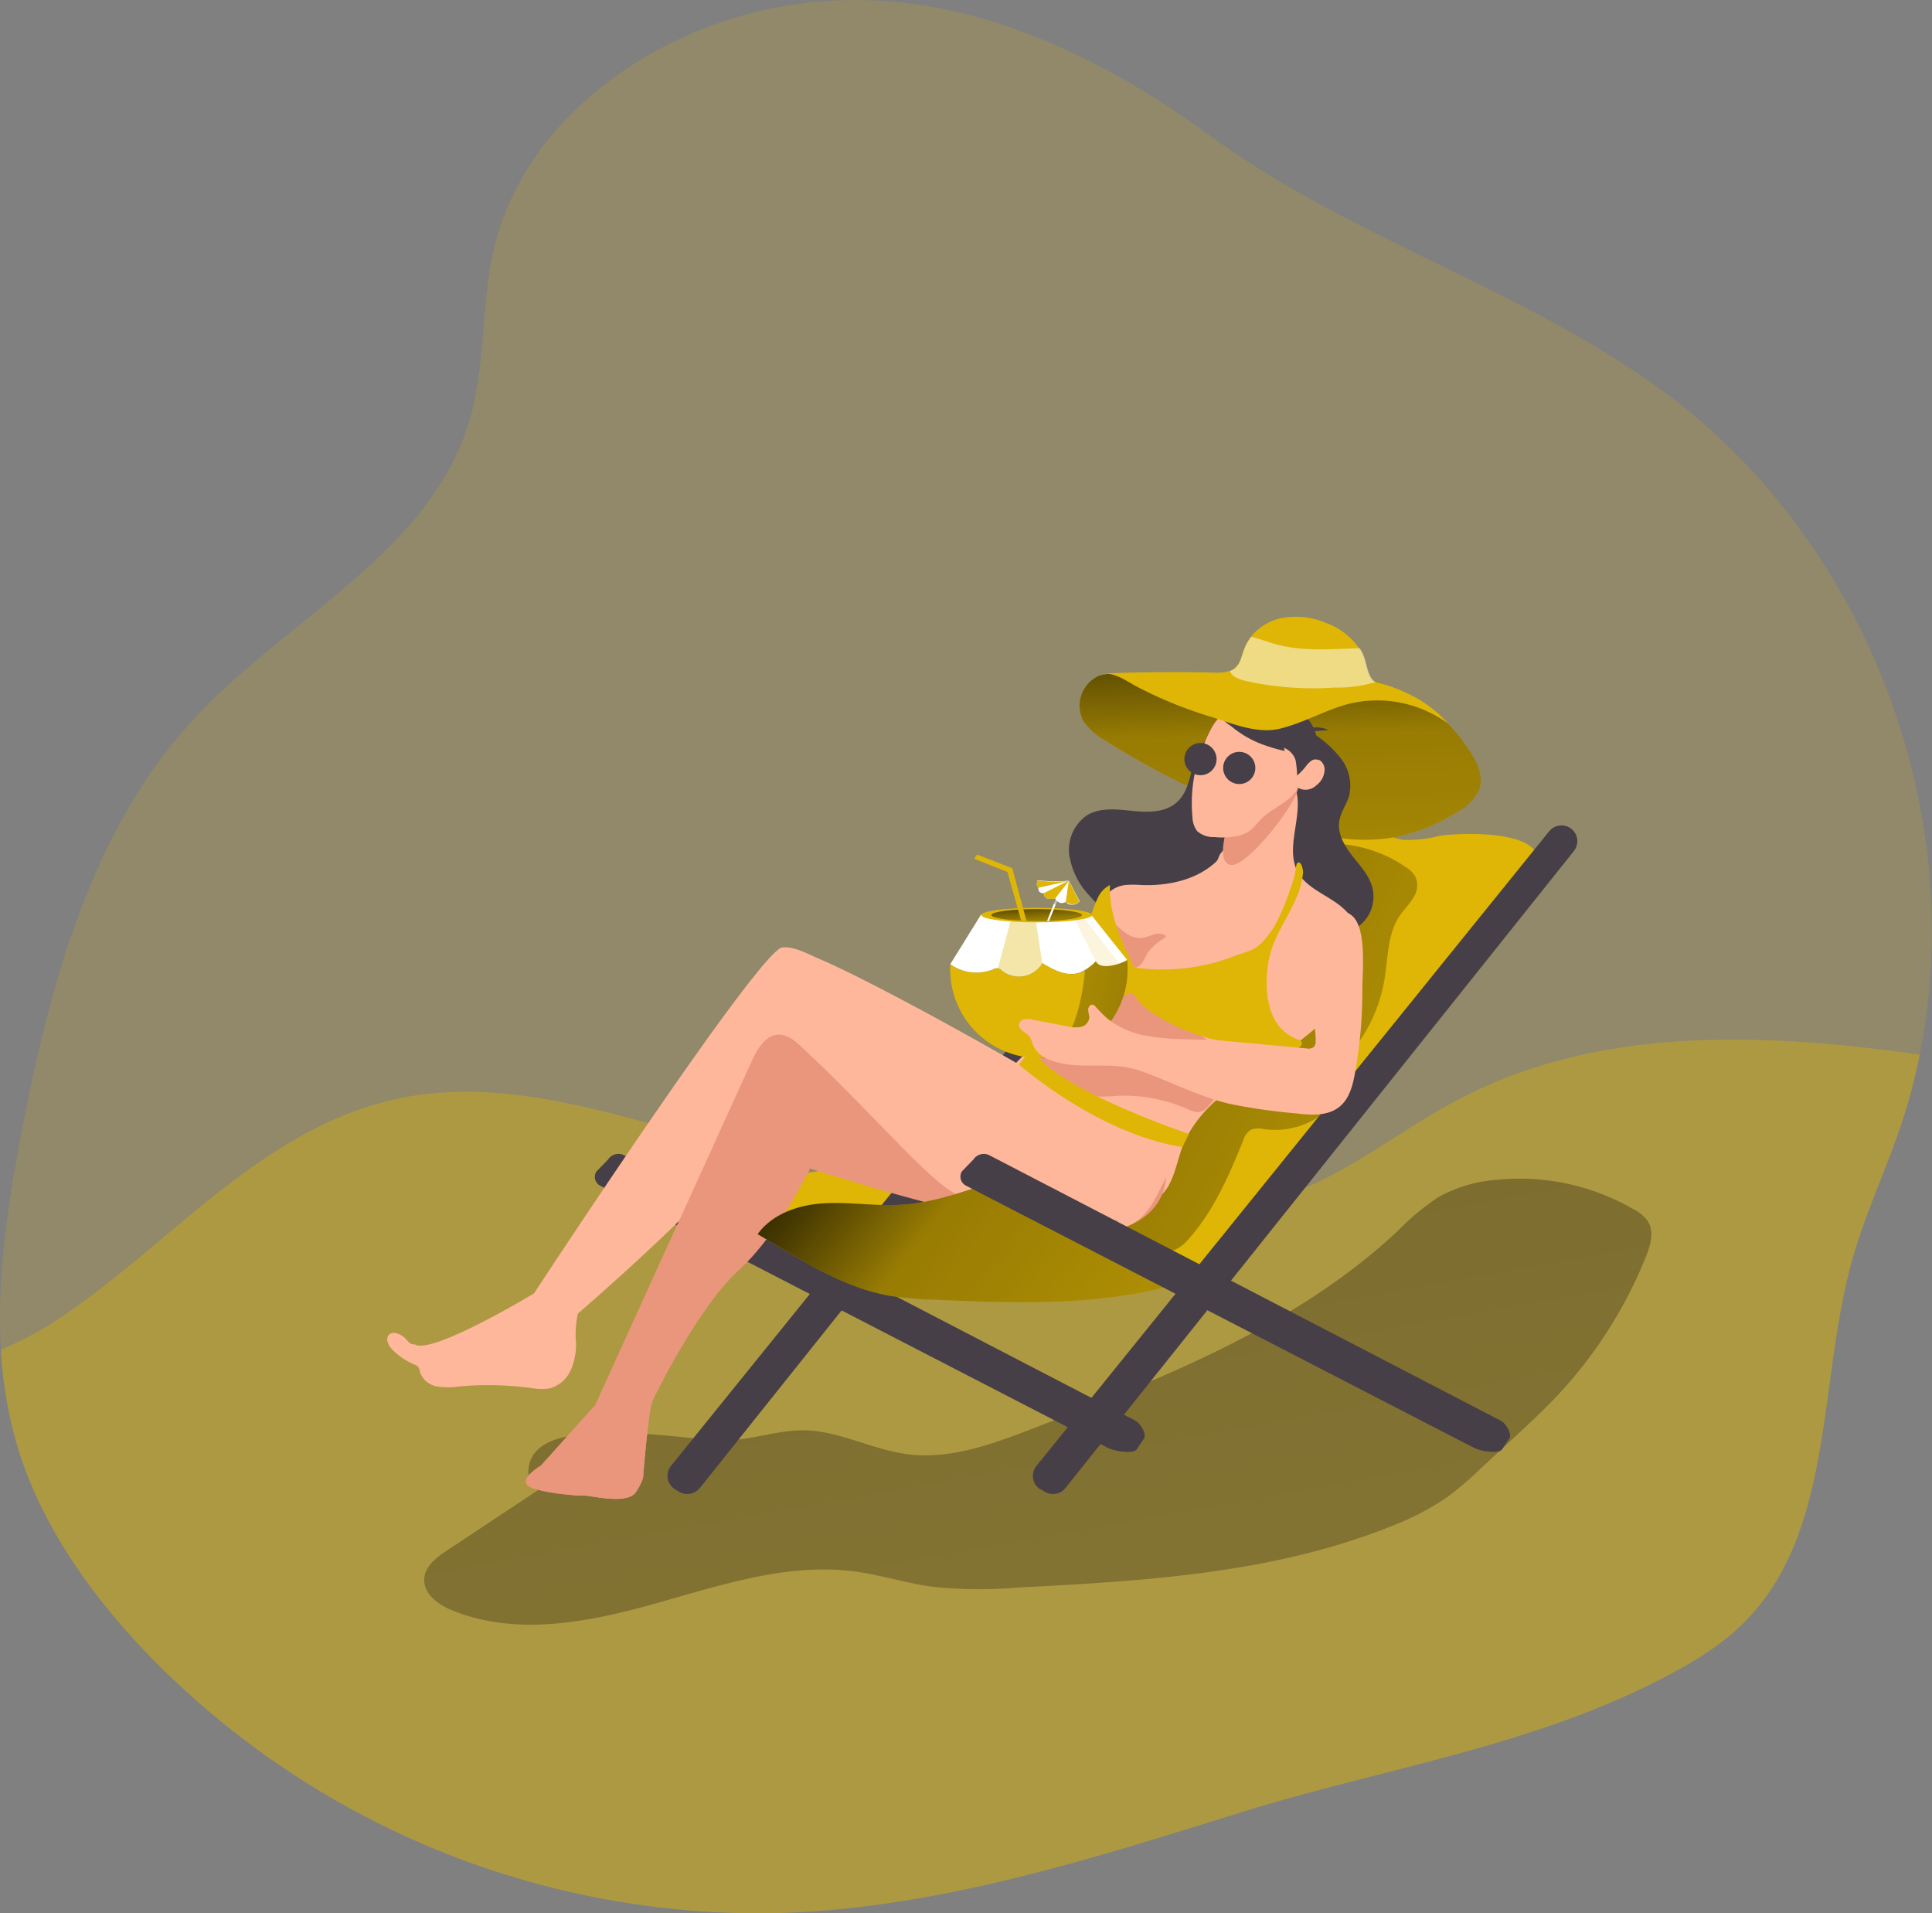 <svg id="Layer_1" data-name="Layer 1" xmlns="http://www.w3.org/2000/svg" xmlns:xlink="http://www.w3.org/1999/xlink" viewBox="0 0 294.03 291.13"><rect x="0" y="0" width="294.03" height="291.13" fill="#808080" stroke="none"/><defs><linearGradient id="linear-gradient" x1="181.31" y1="319.74" x2="286.35" y2="-264.82" gradientTransform="matrix(1, 0, 0, -1, 0, 352)" gradientUnits="userSpaceOnUse"><stop offset="0.01"/><stop offset="0.13" stop-opacity="0.69"/><stop offset="0.25" stop-opacity="0.32"/><stop offset="1" stop-opacity="0"/></linearGradient><linearGradient id="linear-gradient-2" x1="206.15" y1="178.69" x2="346.55" y2="111.12" xlink:href="#linear-gradient"/><linearGradient id="linear-gradient-3" x1="256.55" y1="235.89" x2="260.21" y2="105.81" xlink:href="#linear-gradient"/><linearGradient id="linear-gradient-4" x1="175.66" y1="150.24" x2="289.13" y2="61.83" xlink:href="#linear-gradient"/><linearGradient id="linear-gradient-5" x1="220.21" y1="180.3" x2="221.27" y2="160.05" gradientTransform="matrix(1, 0, 0, -1, -62.67, 315.07)" xlink:href="#linear-gradient"/><linearGradient id="linear-gradient-6" x1="253.59" y1="157.27" x2="189.53" y2="167.72" xlink:href="#linear-gradient"/><linearGradient id="linear-gradient-7" x1="223.61" y1="179.66" x2="223.02" y2="175.21" xlink:href="#linear-gradient"/></defs><title>15</title><path d="M354.83,197.41a87,87,0,0,1-3.05,11.31c-2.28,6.66-5.29,13.07-7.2,19.84-5.29,18.79-2.67,41.38-16.45,55.22-3.73,3.74-8.37,6.44-13.07,8.84-20.13,10.26-42.19,13.44-63.51,20.08-23.12,7.2-46.57,14.74-71,15.34A129.53,129.53,0,0,1,83.9,287.31c-8.25-8.89-15.34-19.17-18.73-30.82a65,65,0,0,1-2.37-14.18c-.66-11.17,1.12-22.6,3.26-33.66,4.35-22.49,10.67-45.73,26.27-62.5C106.45,131,128,121,134.05,101.15c2.61-8.65,1.75-18,3.9-26.79,4.55-18.54,22.26-31.65,40.88-35.87,24.87-5.63,48.34,4.73,68.08,19.15,21.37,15.54,47.16,23.08,68.52,38.56C346.44,118.72,362.38,160.11,354.83,197.41Z" transform="translate(-62.67 -36.93)" fill="#dfb605" opacity="0.18" style="isolation:isolate"/><path d="M354.83,197.41a87,87,0,0,1-3.05,11.31c-2.28,6.66-5.29,13.07-7.2,19.84-5.29,18.79-2.67,41.38-16.45,55.22-3.73,3.74-8.37,6.44-13.07,8.84-20.13,10.26-42.19,13.44-63.51,20.08-23.12,7.2-46.57,14.74-71,15.34A129.53,129.53,0,0,1,83.9,287.31c-8.25-8.89-15.34-19.17-18.73-30.82a65,65,0,0,1-2.37-14.18,55,55,0,0,0,7.48-3.84C88,227.18,102,208.54,123.45,204.06c11.38-2.38,23.2-.13,34.44,2.85,17.57,4.66,34.69,11.12,52.57,14.42s37.06,3.2,53.38-4.81c7.24-3.56,13.69-8.56,20.83-12.3C305.9,193.06,330.69,194,354.83,197.41Z" transform="translate(-62.67 -36.93)" fill="#dfb605" opacity="0.37" style="isolation:isolate"/><path d="M171.67,256.07h-.17c-7-.59-13.84-1.63-20.89-.79-2.28.27-4.7.78-6.29,2.43s-1.78,4.8.18,6l-13.8,9.15c-1.59,1.05-3.35,2.38-3.47,4.28-.15,2.31,2.16,4,4.31,4.85,9.65,3.94,20.63,1.81,30.67-1s20.32-6.32,30.65-4.92c3.91.53,7.7,1.75,11.62,2.3a68,68,0,0,0,12.92.14c19.35-1,39.11-2.13,57.07-9.37a40.52,40.52,0,0,0,8.44-4.39,50.42,50.42,0,0,0,5.21-4.46l6-5.56c1.61-1.5,3.21-3,4.74-4.58a67.58,67.58,0,0,0,14.3-22c.7-1.73,1.29-3.78.31-5.36A5.54,5.54,0,0,0,311.4,221,34.72,34.72,0,0,0,290,216.5a21.15,21.15,0,0,0-8.48,2.62,39.08,39.08,0,0,0-6.18,5.16c-15.44,14.44-35.69,22.36-55.42,30-6.14,2.36-12.6,4.77-19.12,3.93-4.64-.59-9-2.81-13.59-3.47C181.7,253.91,177,256.45,171.67,256.07Z" transform="translate(-62.67 -36.93)" fill="url(#linear-gradient)"/><path d="M281.63,164.14a18.77,18.77,0,0,1-5.44.59,14.44,14.44,0,0,1-4.85-1.92c-4-2.17-8.29-4.22-12.85-4.57s-9.56,1.31-12,5.18c-1.19,1.87-1.69,4.08-2.53,6.13a32,32,0,0,1-6.63,9.5c-9.41,10.07-21.06,17.85-30.4,28a17.3,17.3,0,0,1-3.47,3.2,15.22,15.22,0,0,1-3.33,1.39,140.09,140.09,0,0,1-44.06,6.7c3.93,2.93,9.2,3,14,4.27,7.52,2,13.89,7,21.23,9.6,6.55,2.32,13.63,2.63,20.58,2.59a228.63,228.63,0,0,0,27.8-1.85,16.4,16.4,0,0,0,4.27-1,16.75,16.75,0,0,0,4.48-3.25c7.92-7.23,15.93-14.54,21.87-23.47,1.95-2.94,3.67-6,5.82-8.82,3.59-4.65,8.31-8.37,11.66-13.19a75.45,75.45,0,0,0,4.19-7.5c1.12-2.08,4.08-5.05,4.62-7.16C298,163.22,285.14,163.55,281.63,164.14Z" transform="translate(-62.67 -36.93)" fill="#dfb605"/><path d="M251.87,210.47a3,3,0,0,1,1.13-1.61,3.34,3.34,0,0,1,2-.12,12.18,12.18,0,0,0,7.56-1.38,9.37,9.37,0,0,0,4.55-6.08c.17-.86.21-1.74.46-2.57a13.52,13.52,0,0,1,2-3.35,23.28,23.28,0,0,0,3.82-9.49c.54-3.26.44-6.8,2.27-9.55.64-.95,1.49-1.76,2.08-2.75a3.33,3.33,0,0,0,.32-3.28A4.06,4.06,0,0,0,276.8,169a20.09,20.09,0,0,0-11-3.67,4.52,4.52,0,0,0-1.63.18,4.41,4.41,0,0,0-1.82,1.49c-2.63,3.23-4.11,7.23-6.26,10.79-4.74,7.88-12.61,13.51-17.27,21.43A49.42,49.42,0,0,0,235.3,207a94.52,94.52,0,0,0-3.72,13,5.73,5.73,0,0,0-.17,1.6,4.6,4.6,0,0,0,1.73,2.82,12.72,12.72,0,0,0,6.44,2.93c2.15.26,3.38-1.12,4.68-2.68C247.69,220.49,249.86,215.44,251.87,210.47Z" transform="translate(-62.67 -36.93)" fill="url(#linear-gradient-2)"/><path d="M244.94,143.33c-3.29-.5-6.27-2.15-9.41-3.23a8.23,8.23,0,0,0-5.62-.34,5,5,0,0,0-2.5,6.61l.07.16a9.34,9.34,0,0,0,3.35,3.05,120.52,120.52,0,0,0,25.46,12.23,58.1,58.1,0,0,0,9.33,2.49,27.57,27.57,0,0,0,8.31.18,28,28,0,0,0,10.51-4,7.2,7.2,0,0,0,3.36-3.4c.74-2.12-.42-4.4-1.7-6.24a25.39,25.39,0,0,0-7.28-7.25,36.82,36.82,0,0,0-9-3.57c-2.33-.7-3.27-.11-5.28.66s-4.38.5-6.39.92C253.83,142.47,249.43,144,244.94,143.33Z" transform="translate(-62.67 -36.93)" fill="#dfb605"/><path d="M244.94,143.33c-3.29-.5-6.27-2.15-9.41-3.23a8.23,8.23,0,0,0-5.62-.34,5,5,0,0,0-2.5,6.61l.07.16a9.34,9.34,0,0,0,3.35,3.05,120.52,120.52,0,0,0,25.46,12.23,58.1,58.1,0,0,0,9.33,2.49,27.57,27.57,0,0,0,8.31.18,28,28,0,0,0,10.51-4,7.2,7.2,0,0,0,3.36-3.4c.74-2.12-.42-4.4-1.7-6.24a25.39,25.39,0,0,0-7.28-7.25,36.82,36.82,0,0,0-9-3.57c-2.33-.7-3.27-.11-5.28.66s-4.38.5-6.39.92C253.83,142.47,249.43,144,244.94,143.33Z" transform="translate(-62.67 -36.93)" fill="url(#linear-gradient-3)"/><path d="M262.07,148.25a17,17,0,0,1,4.6,4A6.79,6.79,0,0,1,268,158c-.38,1.33-1.28,2.48-1.5,3.84-.32,1.94.8,3.81,2,5.35s2.63,3,3.08,5a5.67,5.67,0,0,1-2.76,6.1c-2.84,1.53-6.34.31-9.25-1.08s-6.08-3-9.2-2.18c-1.76.47-3.23,1.66-4.86,2.46a13.13,13.13,0,0,1-9.25.75,16.57,16.57,0,0,1-7.86-5.1,11.45,11.45,0,0,1-3-6.14,6.35,6.35,0,0,1,2.68-6c2-1.24,4.58-.92,6.94-.68s5,.28,6.76-1.32c2-1.78,2-4.8,3-7.24a9.16,9.16,0,0,1,10-5.31c1.66.35,3.23,1.17,4.92,1.28s3.6-.5,5.15.29" transform="translate(-62.67 -36.93)" fill="#473f47"/><path d="M165.43,263.57l.63.37a2.44,2.44,0,0,0,3.12-.59l77.37-96.9a2.42,2.42,0,0,0-.37-3.4l0,0h0a2.42,2.42,0,0,0-3.38.38l-78,96.54a2.42,2.42,0,0,0,.35,3.4A3,3,0,0,0,165.43,263.57Z" transform="translate(-62.67 -36.93)" fill="#473f47"/><path d="M235.73,257.36l1.08-1.6c.33-.75-.6-2.27-1.36-2.66l-77.8-40.38a1.88,1.88,0,0,0-2.43.64l-1.78,1.83a1.52,1.52,0,0,0,.46,2.1l.15.09,77.27,39.89C232.24,257.72,235.32,258.29,235.73,257.36Z" transform="translate(-62.67 -36.93)" fill="#473f47"/><path d="M259.94,169.13c1.33,3.26,5.64,4.09,7.9,6.78,1.89,2.24,2.09,5.54,1.21,8.34-2.52,8-9.8,12-16.33,16.34-4.21,2.77-8.33,6.18-10.11,10.89-1,2.68-1.35,5.88-3.6,7.65a8.46,8.46,0,0,1-5.1,1.42,9.36,9.36,0,0,1-2.58-.22,12.24,12.24,0,0,1-4.12-2.27l-5-3.69a21.56,21.56,0,0,0-4.85-2.3c-1.65-.69-3.43-1.5-4.25-3.09-1-2-.15-4.49,1.07-6.4,4.06-6.35,11.36-10.1,15.39-16.48a3,3,0,0,0,.58-1.45,3.42,3.42,0,0,0-.25-1.27c-1.12-3.65-1.07-11.1,4-11.78a14.67,14.67,0,0,1,2.48,0c4.05.15,8.35-.75,11.33-3.51.37-.34.38-.71.6-1.1s.6-.69.82-1.08a7.91,7.91,0,0,0,.84-2.71,38.12,38.12,0,0,1,.59-4.4c.94-3.42,5.47-7.28,8.44-3.4S258.18,164.82,259.94,169.13Z" transform="translate(-62.67 -36.93)" fill="#ffb79c"/><path d="M239.81,179.72c.14-.08.31-.21.25-.37a.27.27,0,0,0-.14-.14,2.17,2.17,0,0,0-1.73-.06,10.86,10.86,0,0,1-1.71.5,3.57,3.57,0,0,1-2.22-.57,11.44,11.44,0,0,1-1.79-1.48,6.74,6.74,0,0,0,.92,2.5c.45.93,1,5.08,2.69,3.79.64-.49.94-1.58,1.45-2.22A7.89,7.89,0,0,1,239.81,179.72Z" transform="translate(-62.67 -36.93)" fill="#ea967d"/><path d="M233.07,203.66c-1.73.08-3.52.34-5.15-.22a10.14,10.14,0,0,1-1.86-.94,75.07,75.07,0,0,1-9.55-6.88c1.65-1.07,3.85-.83,5.6-1.72a4.79,4.79,0,0,1,1.6-.71,3.64,3.64,0,0,1,2.32,1,12.37,12.37,0,0,0,4.71,2,17.58,17.58,0,0,1-1.16-3.16,5.47,5.47,0,0,1-.17-2.51,4.19,4.19,0,0,1,2.75-2.76,12.32,12.32,0,0,1,4-.51,4.67,4.67,0,0,1,2,.26,4.29,4.29,0,0,1,1.4,1.21,40.12,40.12,0,0,0,9.51,8.3,5.63,5.63,0,0,1,1.36.95,1.66,1.66,0,0,1,.49,1.52,2.6,2.6,0,0,1-.49.83c-1.18,1.52-2.32,3.07-3.54,4.57-1.06,1.3-1.69,1.58-3.22.92A24.18,24.18,0,0,0,233.07,203.66Z" transform="translate(-62.67 -36.93)" fill="#ea967d"/><path d="M177.07,198.4l-23.79,52.32-8.26,9.2s-3.19,1.88-2.07,3,7.89,1.68,8.64,1.59,6.57,1.5,7.88-.56,1.1-2.63,1.1-2.63.78-9.67,1.34-11.07,7.24-14.71,13.19-20.07,10.84-15.46,10.84-15.46,32.22,10.49,43.92,9.7,13-11.86,6-15.8c-5.3-3-35-11.24-48.82-15A8.55,8.55,0,0,0,177.07,198.4Z" transform="translate(-62.67 -36.93)" fill="#ea967d"/><path d="M249.62,162.15s-2.11,6.12.42,6.4,10.27-9.79,10.14-11.72S249.62,162.15,249.62,162.15Z" transform="translate(-62.67 -36.93)" fill="#ea967d"/><path d="M251.56,164l.37-.14c1.41-.55,1.93-1.64,3-2.61s2.29-1.56,3.36-2.38a6.13,6.13,0,0,0,1.93-2.06,2.36,2.36,0,0,0,2.79-.39,3.07,3.07,0,0,0,1.25-2.49,1.75,1.75,0,0,0-1.85-1.64l-.15,0a9.19,9.19,0,0,0-.61-4.34,5.63,5.63,0,0,0-1.55-1.88,11.1,11.1,0,0,0-4.15-2,6.54,6.54,0,0,0-2.64-.29,15.49,15.49,0,0,0-4.32,1.77c-1.39.76-2.14,2.53-2.78,3.9a22.8,22.8,0,0,0-2.06,11.82,3.68,3.68,0,0,0,.73,2.14,3.75,3.75,0,0,0,2.62.89A11.32,11.32,0,0,0,251.56,164Z" transform="translate(-62.67 -36.93)" fill="#ffb79c"/><path d="M254.63,150.14a25.17,25.17,0,0,0,3.57,1.06l-.13-.48a3,3,0,0,1,1.77,1.88,14.06,14.06,0,0,1,.23,2.34,9.1,9.1,0,0,0,1.26-1.3,4.14,4.14,0,0,1,.89-.93,1.11,1.11,0,0,1,1.22-.08,13.11,13.11,0,0,0-.49-3.94,6.51,6.51,0,0,0-2.15-3.29,14.68,14.68,0,0,0-4-1.85,9.69,9.69,0,0,0-1.86-.18,8.93,8.93,0,0,0-2.82.18,9.23,9.23,0,0,0-1.65.71c-.51.27-2,.72-2,1.48s1.26,1.43,1.72,1.81A16,16,0,0,0,254.63,150.14Z" transform="translate(-62.67 -36.93)" fill="#473f47"/><path d="M225.07,203q-4-2.19-7.91-4.44c-6.86-3.9-13.76-7.74-20.77-11.35-3.06-1.58-6.14-3.13-9.3-4.49-1.49-.64-3.59-1.81-5.29-1.62h-.14c-3.94,1.13-37.73,52.65-37.73,52.65s-15.62,9.43-18.16,7.74c-.82.09-1.07-.67-1.72-1.17s-1.67-.86-2.22-.24,0,1.67.6,2.27a10.68,10.68,0,0,0,3.28,2.2,1.38,1.38,0,0,1,.69.49,1.24,1.24,0,0,1,.15.53,3.32,3.32,0,0,0,2.53,2.31,11.44,11.44,0,0,0,3.6,0,50.08,50.08,0,0,1,10.81.25,8.62,8.62,0,0,0,2.68.09,4.89,4.89,0,0,0,3.32-2.72,9.63,9.63,0,0,0,.84-4.33,14,14,0,0,1,.3-4.38s27.28-23.35,28.78-30.48a53.91,53.91,0,0,1,2.81-10c3.95,4,8.08,8,12.31,11.71a127.26,127.26,0,0,0,10.38,8.46,49.24,49.24,0,0,0,4.79,3.07,9.2,9.2,0,0,0,4.86,1.39c4.63,0,8.79,2.74,13.37,3.11a21.36,21.36,0,0,0,3.2,0,10.48,10.48,0,0,0,3.29-.62c2.52-1,3.92-3.71,5.11-6.18a7,7,0,0,0,1-3.69,4.62,4.62,0,0,0-1.64-2.9,13.31,13.31,0,0,0-2.85-1.83Q230.49,206,225.07,203Z" transform="translate(-62.67 -36.93)" fill="#ffb79c"/><path d="M221.07,263.57l.63.37a2.44,2.44,0,0,0,3.12-.59l77.36-96.9a2.41,2.41,0,0,0-.36-3.4l0,0h0a2.43,2.43,0,0,0-3.39.38L220.4,260a2.42,2.42,0,0,0,.38,3.41A1.94,1.94,0,0,0,221.07,263.57Z" transform="translate(-62.67 -36.93)" fill="#473f47"/><path d="M257.27,176.63a14,14,0,0,1-2.4,3.56,6,6,0,0,1-1.44,1.15,9.81,9.81,0,0,1-1.69.64c-.76.25-1.51.55-2.27.81a30.19,30.19,0,0,1-13.7,1.42.75.75,0,0,1-.7-.51c-1.83-3.83-3.68-7.86-3.47-12.1a4,4,0,0,0-1.76,1.76,17.33,17.33,0,0,0-1.73,6.47,3.85,3.85,0,0,0,.14,2.15,13.56,13.56,0,0,1,.66,2.14,7.87,7.87,0,0,0,1.25,2.27c1.16,1.44,3.22,2.41,4.88,1.62a10.34,10.34,0,0,0,2.93,3,29.28,29.28,0,0,0,7.7,3.61c2.56.93,5.23.81,7.91,1.37,2.1.44,4.28,1.16,6.34.56.54-.16,1.15-.75.78-1.18a1,1,0,0,0-.46-.25,6.58,6.58,0,0,1-3-2.15c-2.32-3-2.14-8.6-.91-12,1.38-3.83,4.34-7.13,4.65-11.32,0-.35-.24-1.81-.86-1.41-.23.15-.3,1.51-.39,1.84-.19.68-.42,1.34-.65,2A39.52,39.52,0,0,1,257.27,176.63Z" transform="translate(-62.67 -36.93)" fill="#dfb605"/><path d="M217.75,198.94s11.95,10.5,24.86,12.54l1-2s-22.28-7.54-23.75-13.27Z" transform="translate(-62.67 -36.93)" fill="#dfb605"/><path d="M177.07,198.4l-23.79,52.32-8.26,9.2s-3.19,1.88-2.07,3,7.89,1.68,8.64,1.59,6.57,1.5,7.88-.56,1.1-2.63,1.1-2.63.78-9.67,1.34-11.07,7.24-14.71,13.19-20.07,10.84-15.46,10.84-15.46,32.32,9.05,44,8.26-14.21.14-21.16-3.81c-5.3-3-13.76-13.41-24.64-23.41C181.07,193,178.76,194.58,177.07,198.4Z" transform="translate(-62.67 -36.93)" fill="#ea967d"/><path d="M197.82,220.29c-3.54,0-7.09-.55-10.62-.19s-7.13,1.73-9.23,4.62l3,1.79c5.33,3.19,10.81,6.44,16.92,7.56a52.77,52.77,0,0,0,7.09.64c12.41.53,25.08,1,37-2.42-.61.17-4.36-3.16-5-3.62-1.72-1.15-3.48-2.25-5.27-3.28a91.23,91.23,0,0,0-11.14-5.47c-3.21-1.32-6.6-3.18-10.05-2.06C206.19,219.25,202.43,220.36,197.82,220.29Z" transform="translate(-62.67 -36.93)" fill="#dfb605"/><path d="M197.82,220.29c-3.54,0-7.09-.55-10.62-.19s-7.13,1.73-9.23,4.62l3,1.79c5.33,3.19,10.81,6.44,16.92,7.56a52.77,52.77,0,0,0,7.09.64c12.41.53,25.08,1,37-2.42-.61.17-4.36-3.16-5-3.62-1.72-1.15-3.48-2.25-5.27-3.28a91.23,91.23,0,0,0-11.14-5.47c-3.21-1.32-6.6-3.18-10.05-2.06C206.19,219.25,202.43,220.36,197.82,220.29Z" transform="translate(-62.67 -36.93)" fill="url(#linear-gradient-4)"/><path d="M291.34,257.36l1.08-1.6c.33-.75-.6-2.27-1.36-2.66l-77.81-40.38a1.89,1.89,0,0,0-2.43.64l-1.75,1.8a1.54,1.54,0,0,0,.48,2.11l.14.08L287,257.24C287.85,257.72,290.92,258.29,291.34,257.36Z" transform="translate(-62.67 -36.93)" fill="#473f47"/><circle cx="182.7" cy="115.51" r="2.45" fill="#473f47"/><circle cx="251.25" cy="153.77" r="2.45" transform="translate(-3.44 340.22) rotate(-80.78)" fill="#473f47"/><path d="M234.28,184.43a13.5,13.5,0,0,1-27,0v-.77a6.79,6.79,0,0,0,6.49.78,1.32,1.32,0,0,1,.75-.17,1.41,1.41,0,0,1,.59.35,4.16,4.16,0,0,0,5.83-.63,4.39,4.39,0,0,0,.34-.5c1.75,1,3.8,2.13,5.72,1.45a3.4,3.4,0,0,0,.72-.34h0a9.59,9.59,0,0,0,1.69-1.41c.31.7,1.24.82,2,.73a7.76,7.76,0,0,0,2.78-.9A10.89,10.89,0,0,1,234.28,184.43Z" transform="translate(-62.67 -36.93)" fill="#dfb605"/><path d="M234.21,183a7.76,7.76,0,0,1-2.78.9c-.76.09-1.69,0-2-.73a7,7,0,0,1-2.41,1.75c-1.92.68-4-.41-5.72-1.45a4.14,4.14,0,0,1-5.66,1.48,4.59,4.59,0,0,1-.51-.35,1.41,1.41,0,0,0-.59-.35,1.32,1.32,0,0,0-.75.17,6.79,6.79,0,0,1-6.49-.78l4.68-7.55h16.71Z" transform="translate(-62.67 -36.93)" fill="#fff"/><path d="M212,176.11h4.74l-2.18,8.16a1.32,1.32,0,0,0-.75.17,6.79,6.79,0,0,1-6.49-.78Z" transform="translate(-62.67 -36.93)" fill="#fff" opacity="0.18" style="isolation:isolate"/><path d="M234.21,183a7.76,7.76,0,0,1-2.78.9c-.76.09-1.69,0-2-.73a7,7,0,0,1-2.41,1.75c-1.92.68-4-.41-5.72-1.45l-1.14-7.38h8.53Z" transform="translate(-62.67 -36.93)" fill="#fff" opacity="0.18" style="isolation:isolate"/><path d="M221.3,183.49h0a4.14,4.14,0,0,1-5.66,1.48,4.59,4.59,0,0,1-.51-.35,1.41,1.41,0,0,0-.59-.35l2.18-8.16h3.44Z" transform="translate(-62.67 -36.93)" fill="#dfb605" opacity="0.34" style="isolation:isolate"/><ellipse cx="157.78" cy="139.24" rx="8.43" ry="1.11" fill="#dfb605"/><ellipse cx="157.78" cy="139.24" rx="6.91" ry="0.91" fill="url(#linear-gradient-5)"/><path d="M226.32,177l3.11,6.22s.78,1.53,3.61.35l-5.28-6.82Z" transform="translate(-62.67 -36.93)" fill="#dfb605" opacity="0.13" style="isolation:isolate"/><polygon points="156.22 140.13 154.06 132.11 148.68 130.03 148.26 130.68 153.32 132.68 155.41 140.1 156.22 140.13" fill="#dfb605"/><path d="M234.28,184.43a13.5,13.5,0,0,1-13.5,13.5h0c6.17-.44,7-13.33,7-13.33h0a9.59,9.59,0,0,0,1.69-1.41c.31.7,1.24.82,2,.73a7.76,7.76,0,0,0,2.78-.9C234.25,183.48,234.28,184,234.28,184.43Z" transform="translate(-62.67 -36.93)" fill="url(#linear-gradient-6)"/><polygon points="161.04 136.71 160.63 137.73 159.66 140.13 159.35 140.13 160.4 137.47 160.8 136.47 160.85 136.32 160.92 136.46 161.04 136.71" fill="#fff"/><path d="M223.7,173.64l-.41,1a1.29,1.29,0,0,1-.17-.16l-.06-.1.4-1h.12Z" transform="translate(-62.67 -36.93)" fill="url(#linear-gradient-7)"/><path d="M226.94,174.09a.11.11,0,0,1-.06.1,1.64,1.64,0,0,1-1.26.4.91.91,0,0,1-.75-.44,1,1,0,0,1-.94.13,1.11,1.11,0,0,1-.67-.67,2.35,2.35,0,0,1-1.12.06.78.78,0,0,1-.6-.84.74.74,0,0,1-.66-.19c-.17-.18-.15-.36-.21-.58a.09.09,0,0,0,0-.07,1.69,1.69,0,0,1-.2-.5,1.63,1.63,0,0,1,.12-.62,23.69,23.69,0,0,0,4.61.08h.13a.16.16,0,0,1,.08.1l.45.88c.35.68.7,1.36,1.06,2C226.93,174,227,174.06,226.94,174.09Z" transform="translate(-62.67 -36.93)" fill="#fff"/><path d="M225.2,171l-4.15.94-.4.1a1.69,1.69,0,0,1-.2-.5,1.63,1.63,0,0,1,.12-.62,23.69,23.69,0,0,0,4.61.08Z" transform="translate(-62.67 -36.93)" fill="#dfb605"/><path d="M221.54,172.83,225.2,171h.13l-2.07,2.64S221.51,174.1,221.54,172.83Z" transform="translate(-62.67 -36.93)" fill="#dfb605"/><path d="M224.87,174.15l.46-3.18,1.61,3.12A1.51,1.51,0,0,1,224.87,174.15Z" transform="translate(-62.67 -36.93)" fill="#dfb605"/><path d="M268.91,200.05c-.34,1.95-.85,4.06-2.4,5.3-1.78,1.43-4.3,1.27-6.57,1a89.88,89.88,0,0,1-9.78-1.38c-4.36-.95-8.4-3-12.6-4.6a19.52,19.52,0,0,0-2.71-.89c-4-.94-8.43.26-12.29-1.23a4.45,4.45,0,0,1-2.7-2.33,4.52,4.52,0,0,0-.49-1.23c-.5-.69-1.71-1-1.61-1.86a1,1,0,0,1,.83-.82,2.88,2.88,0,0,1,1.24.08l5.22,1a5,5,0,0,0,2.06.11,1.66,1.66,0,0,0,1.34-1.39c0-.41-.16-.8-.17-1.22s.32-.88.72-.78a.83.83,0,0,1,.41.3,19.5,19.5,0,0,0,1.75,1.77,13.1,13.1,0,0,0,6.21,2.7c3.89.7,7.92.39,11.85.75l12.29,1.13a1.36,1.36,0,0,0,1.11-.22,1.26,1.26,0,0,0,.28-.91c.06-3-1.22-5.78-2-8.64s-1.07-6.12.81-8.53c1.45-1.86,5.06-3.78,7-1.62S270,185,270,187.63A69,69,0,0,1,268.91,200.05Z" transform="translate(-62.67 -36.93)" fill="#ffb79c"/><path d="M283,147a18.22,18.22,0,0,0-15.55-2.84c-3.42,1-6.49,2.8-10,3.65-3.31.81-7.06-.69-10.19-1.72a64.58,64.58,0,0,1-11.86-4.83c-1.52-.88-3.09-1.92-4.85-1.85q8.4-.33,16.9-.13a6.75,6.75,0,0,0,2.41-.27,2.25,2.25,0,0,0,.78-.45c.87-.75,1-2,1.46-3.08a6.81,6.81,0,0,1,.95-1.66,8.14,8.14,0,0,1,4.38-2.78,11.78,11.78,0,0,1,7.06.68,10.43,10.43,0,0,1,5,3.83,5.43,5.43,0,0,1,.63,1.19c.46,1.1.59,3.11,1.61,3.85a5.41,5.41,0,0,1,.61.2C274.37,141.33,279.46,142.86,283,147Z" transform="translate(-62.67 -36.93)" fill="#dfb605"/><path d="M272,140.72a20.09,20.09,0,0,1-6.22.83,48,48,0,0,1-11.9-.67c-1.22-.27-3.72-.56-4-1.86a2.25,2.25,0,0,0,.78-.45c.87-.75,1-2,1.46-3.08a6.81,6.81,0,0,1,1-1.66c1.3.31,2.54.81,3.82,1.16,3.41.92,7,.79,10.54.65l2.12-.08a5.43,5.43,0,0,1,.63,1.19c.46,1.1.59,3.11,1.61,3.85A1.13,1.13,0,0,0,272,140.72Z" transform="translate(-62.67 -36.93)" fill="#fff" opacity="0.51" style="isolation:isolate"/></svg>